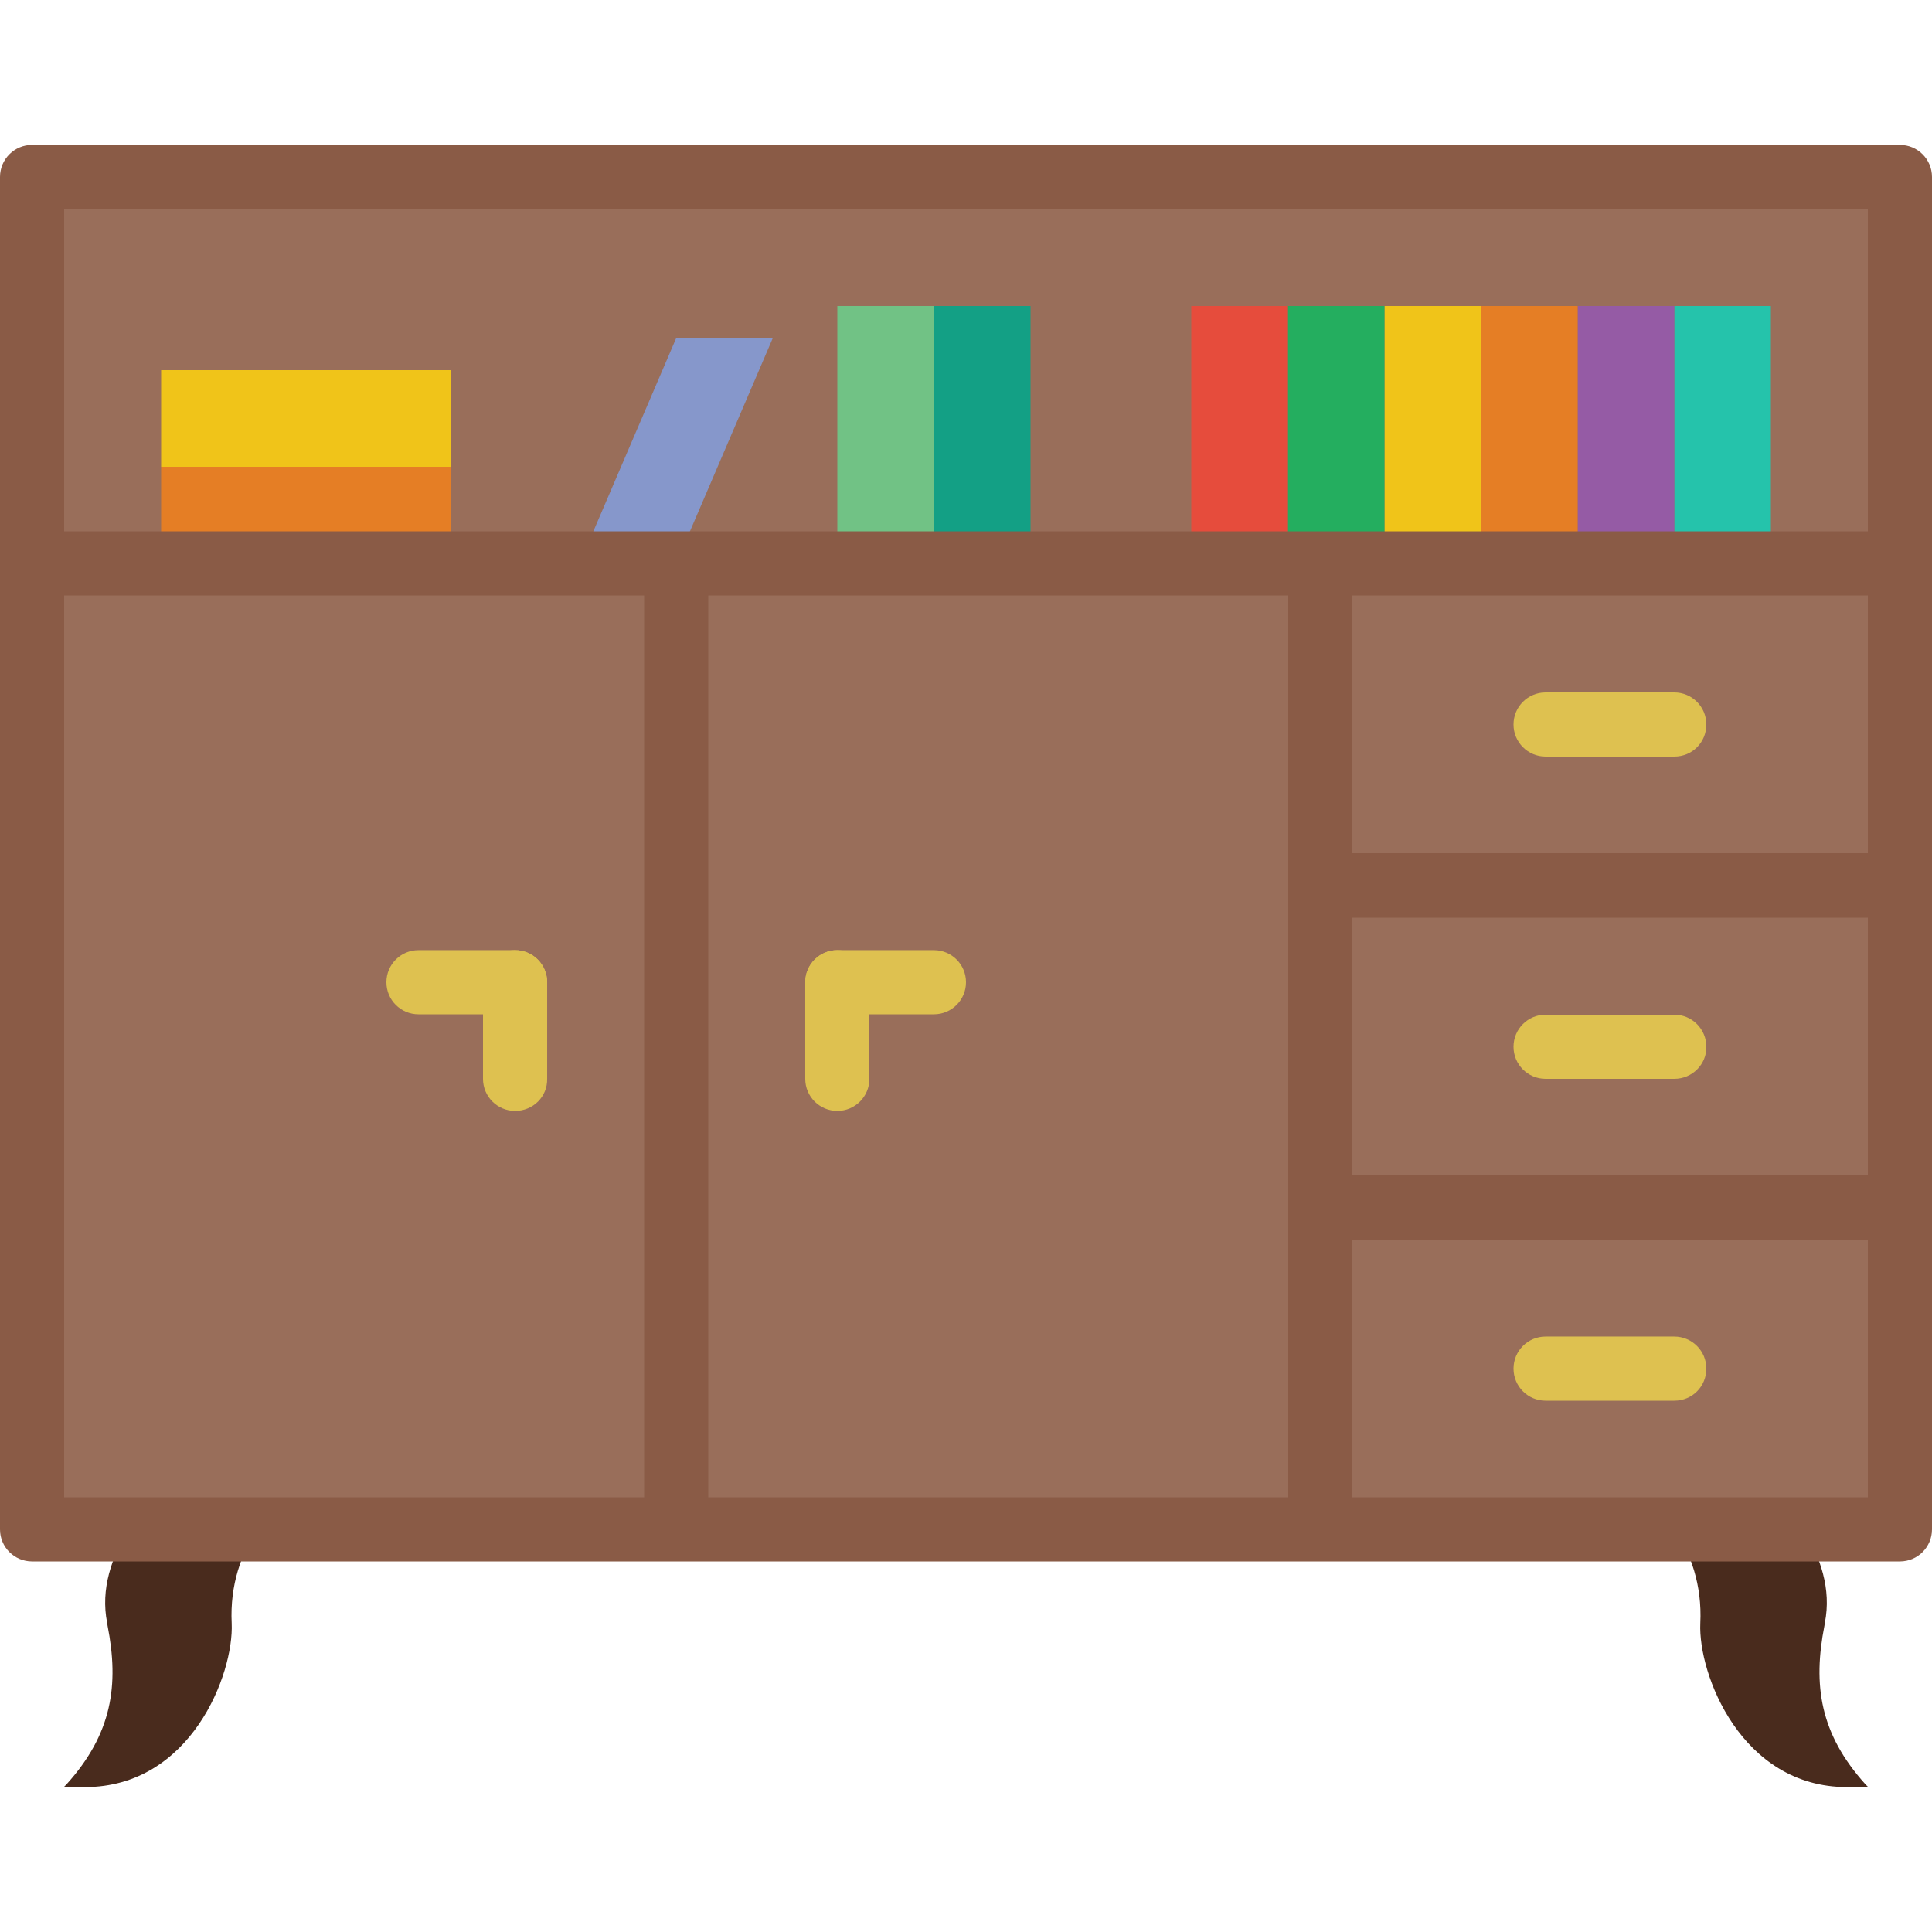 <?xml version="1.0" encoding="iso-8859-1"?>
<!-- Generator: Adobe Illustrator 19.0.0, SVG Export Plug-In . SVG Version: 6.00 Build 0)  -->
<svg xmlns="http://www.w3.org/2000/svg" xmlns:xlink="http://www.w3.org/1999/xlink" version="1.1" id="Capa_1" x="0px" y="0px" viewBox="0 0 512 512" style="enable-background:new 0 0 512 512;" xml:space="preserve">
<g transform="translate(1 1)">
	<g>
		<path style="fill:#492B1D;" d="M476.9,404.3c4.5,7.3,7.5,15.8,5.7,24.8c0,0.2-0.1,0.4-0.1,0.7c-3.1,15.8-1.2,28.7,10.9,42.1    l0.7,0.7h-5.6c-28.1,0-39.5-30-38.9-43.4c0.5-10.3-2.6-18.5-6.7-24.8h34V404.3z"/>
		<path style="fill:#492B1D;" d="M33.1,404.3c-4.5,7.3-7.5,15.8-5.7,24.8c0,0.2,0.1,0.4,0.1,0.7c3.1,15.8,1.2,28.7-10.9,42.1    l-0.7,0.7h5.6c28.1,0,39.5-30,38.9-43.4c-0.5-10.3,2.6-18.5,6.7-24.8h-34V404.3z"/>
	</g>
	<polygon style="fill:#996E5A;" points="7.5,148.3 502.5,148.3 502.5,45.9 7.5,45.9  "/>
	<polygon style="fill:#13A085;" points="246.5,148.3 272.1,148.3 272.1,80.1 246.5,80.1  "/>
	<polygon style="fill:#71C285;" points="220.9,148.3 246.5,148.3 246.5,80.1 220.9,80.1  "/>
	<polygon style="fill:#25C3AB;" points="442.7,148.3 468.3,148.3 468.3,80.1 442.7,80.1  "/>
	<polygon style="fill:#955BA5;" points="417.1,148.3 442.7,148.3 442.7,80.1 417.1,80.1  "/>
	<polygon style="fill:#E57E25;" points="391.5,148.3 417.1,148.3 417.1,80.1 391.5,80.1  "/>
	<polygon style="fill:#F0C419;" points="365.9,148.3 391.5,148.3 391.5,80.1 365.9,80.1  "/>
	<polygon style="fill:#24AE5F;" points="340.3,148.3 365.9,148.3 365.9,80.1 340.3,80.1  "/>
	<polygon style="fill:#E64C3C;" points="314.7,148.3 340.3,148.3 340.3,80.1 314.7,80.1  "/>
	<polygon style="fill:#E57E25;" points="41.7,148.3 118.5,148.3 118.5,122.7 41.7,122.7  "/>
	<polygon style="fill:#F0C419;" points="41.7,122.7 118.5,122.7 118.5,97.1 41.7,97.1  "/>
	<polygon style="fill:#8697CB;" points="178.2,148.3 152.6,148.3 178.2,88.6 203.8,88.6  "/>
	<g>
		<polygon style="fill:#996E5A;" points="7.5,404.3 178.2,404.3 178.2,148.3 7.5,148.3   "/>
		<polygon style="fill:#996E5A;" points="178.2,404.3 348.9,404.3 348.9,148.3 178.2,148.3   "/>
	</g>
	<g>
		<path style="fill:#DEC150;" d="M220.9,293.4c-4.7,0-8.5-3.8-8.5-8.5v-25.6c0-4.7,3.8-8.5,8.5-8.5s8.5,3.8,8.5,8.5v25.6    C229.4,289.6,225.6,293.4,220.9,293.4"/>
		<path style="fill:#DEC150;" d="M135.5,293.4c-4.7,0-8.5-3.8-8.5-8.5v-25.6c0-4.7,3.8-8.5,8.5-8.5s8.5,3.8,8.5,8.5v25.6    C144.1,289.6,140.3,293.4,135.5,293.4"/>
	</g>
	<g>
		<polygon style="fill:#996E5A;" points="348.9,233.7 502.5,233.7 502.5,148.3 348.9,148.3   "/>
		<polygon style="fill:#996E5A;" points="348.9,404.3 502.5,404.3 502.5,319 348.9,319   "/>
		<polygon style="fill:#996E5A;" points="348.9,319 502.5,319 502.5,233.7 348.9,233.7   "/>
	</g>
	<path style="fill:#8A5B46;" d="M502.5,37.4H7.5c-4.7,0-8.5,3.8-8.5,8.5v102.4v256c0,4.7,3.8,8.5,8.5,8.5h170.7h170.7h153.6   c4.7,0,8.5-3.8,8.5-8.5V319v-85.3v-85.3V45.9C511,41.2,507.2,37.4,502.5,37.4z M494,156.8v68.3H357.4v-68.3H494z M357.4,242.2H494   v68.3H357.4V242.2z M16,54.4h478v85.4H348.9H178.2H16V54.4z M16,156.8h153.7v239H16V156.8z M186.7,156.8h153.7v76.8V319v76.8H186.7   V156.8z M494,395.8H357.4v-68.3H494V395.8z"/>
	<g>
		<path style="fill:#DEC150;" d="M246.5,267.8h-25.6c-4.7,0-8.5-3.8-8.5-8.5c0-4.7,3.8-8.5,8.5-8.5h25.6c4.7,0,8.5,3.8,8.5,8.5    C255,264,251.2,267.8,246.5,267.8"/>
		<path style="fill:#DEC150;" d="M442.7,284.9h-34.1c-4.7,0-8.5-3.8-8.5-8.5s3.8-8.5,8.5-8.5h34.1c4.7,0,8.5,3.8,8.5,8.5    C451.3,281,447.5,284.9,442.7,284.9"/>
		<path style="fill:#DEC150;" d="M442.7,199.5h-34.1c-4.7,0-8.5-3.8-8.5-8.5s3.8-8.5,8.5-8.5h34.1c4.7,0,8.5,3.8,8.5,8.5    S447.5,199.5,442.7,199.5"/>
		<path style="fill:#DEC150;" d="M442.7,370.2h-34.1c-4.7,0-8.5-3.8-8.5-8.5s3.8-8.5,8.5-8.5h34.1c4.7,0,8.5,3.8,8.5,8.5    S447.5,370.2,442.7,370.2"/>
		<path style="fill:#DEC150;" d="M135.5,267.8h-25.6c-4.7,0-8.5-3.8-8.5-8.5c0-4.7,3.8-8.5,8.5-8.5h25.6c4.7,0,8.5,3.8,8.5,8.5    C144.1,264,140.3,267.8,135.5,267.8"/>
	</g>
</g>
<g>
</g>
<g>
</g>
<g>
</g>
<g>
</g>
<g>
</g>
<g>
</g>
<g>
</g>
<g>
</g>
<g>
</g>
<g>
</g>
<g>
</g>
<g>
</g>
<g>
</g>
<g>
</g>
<g>
</g>
</svg>
